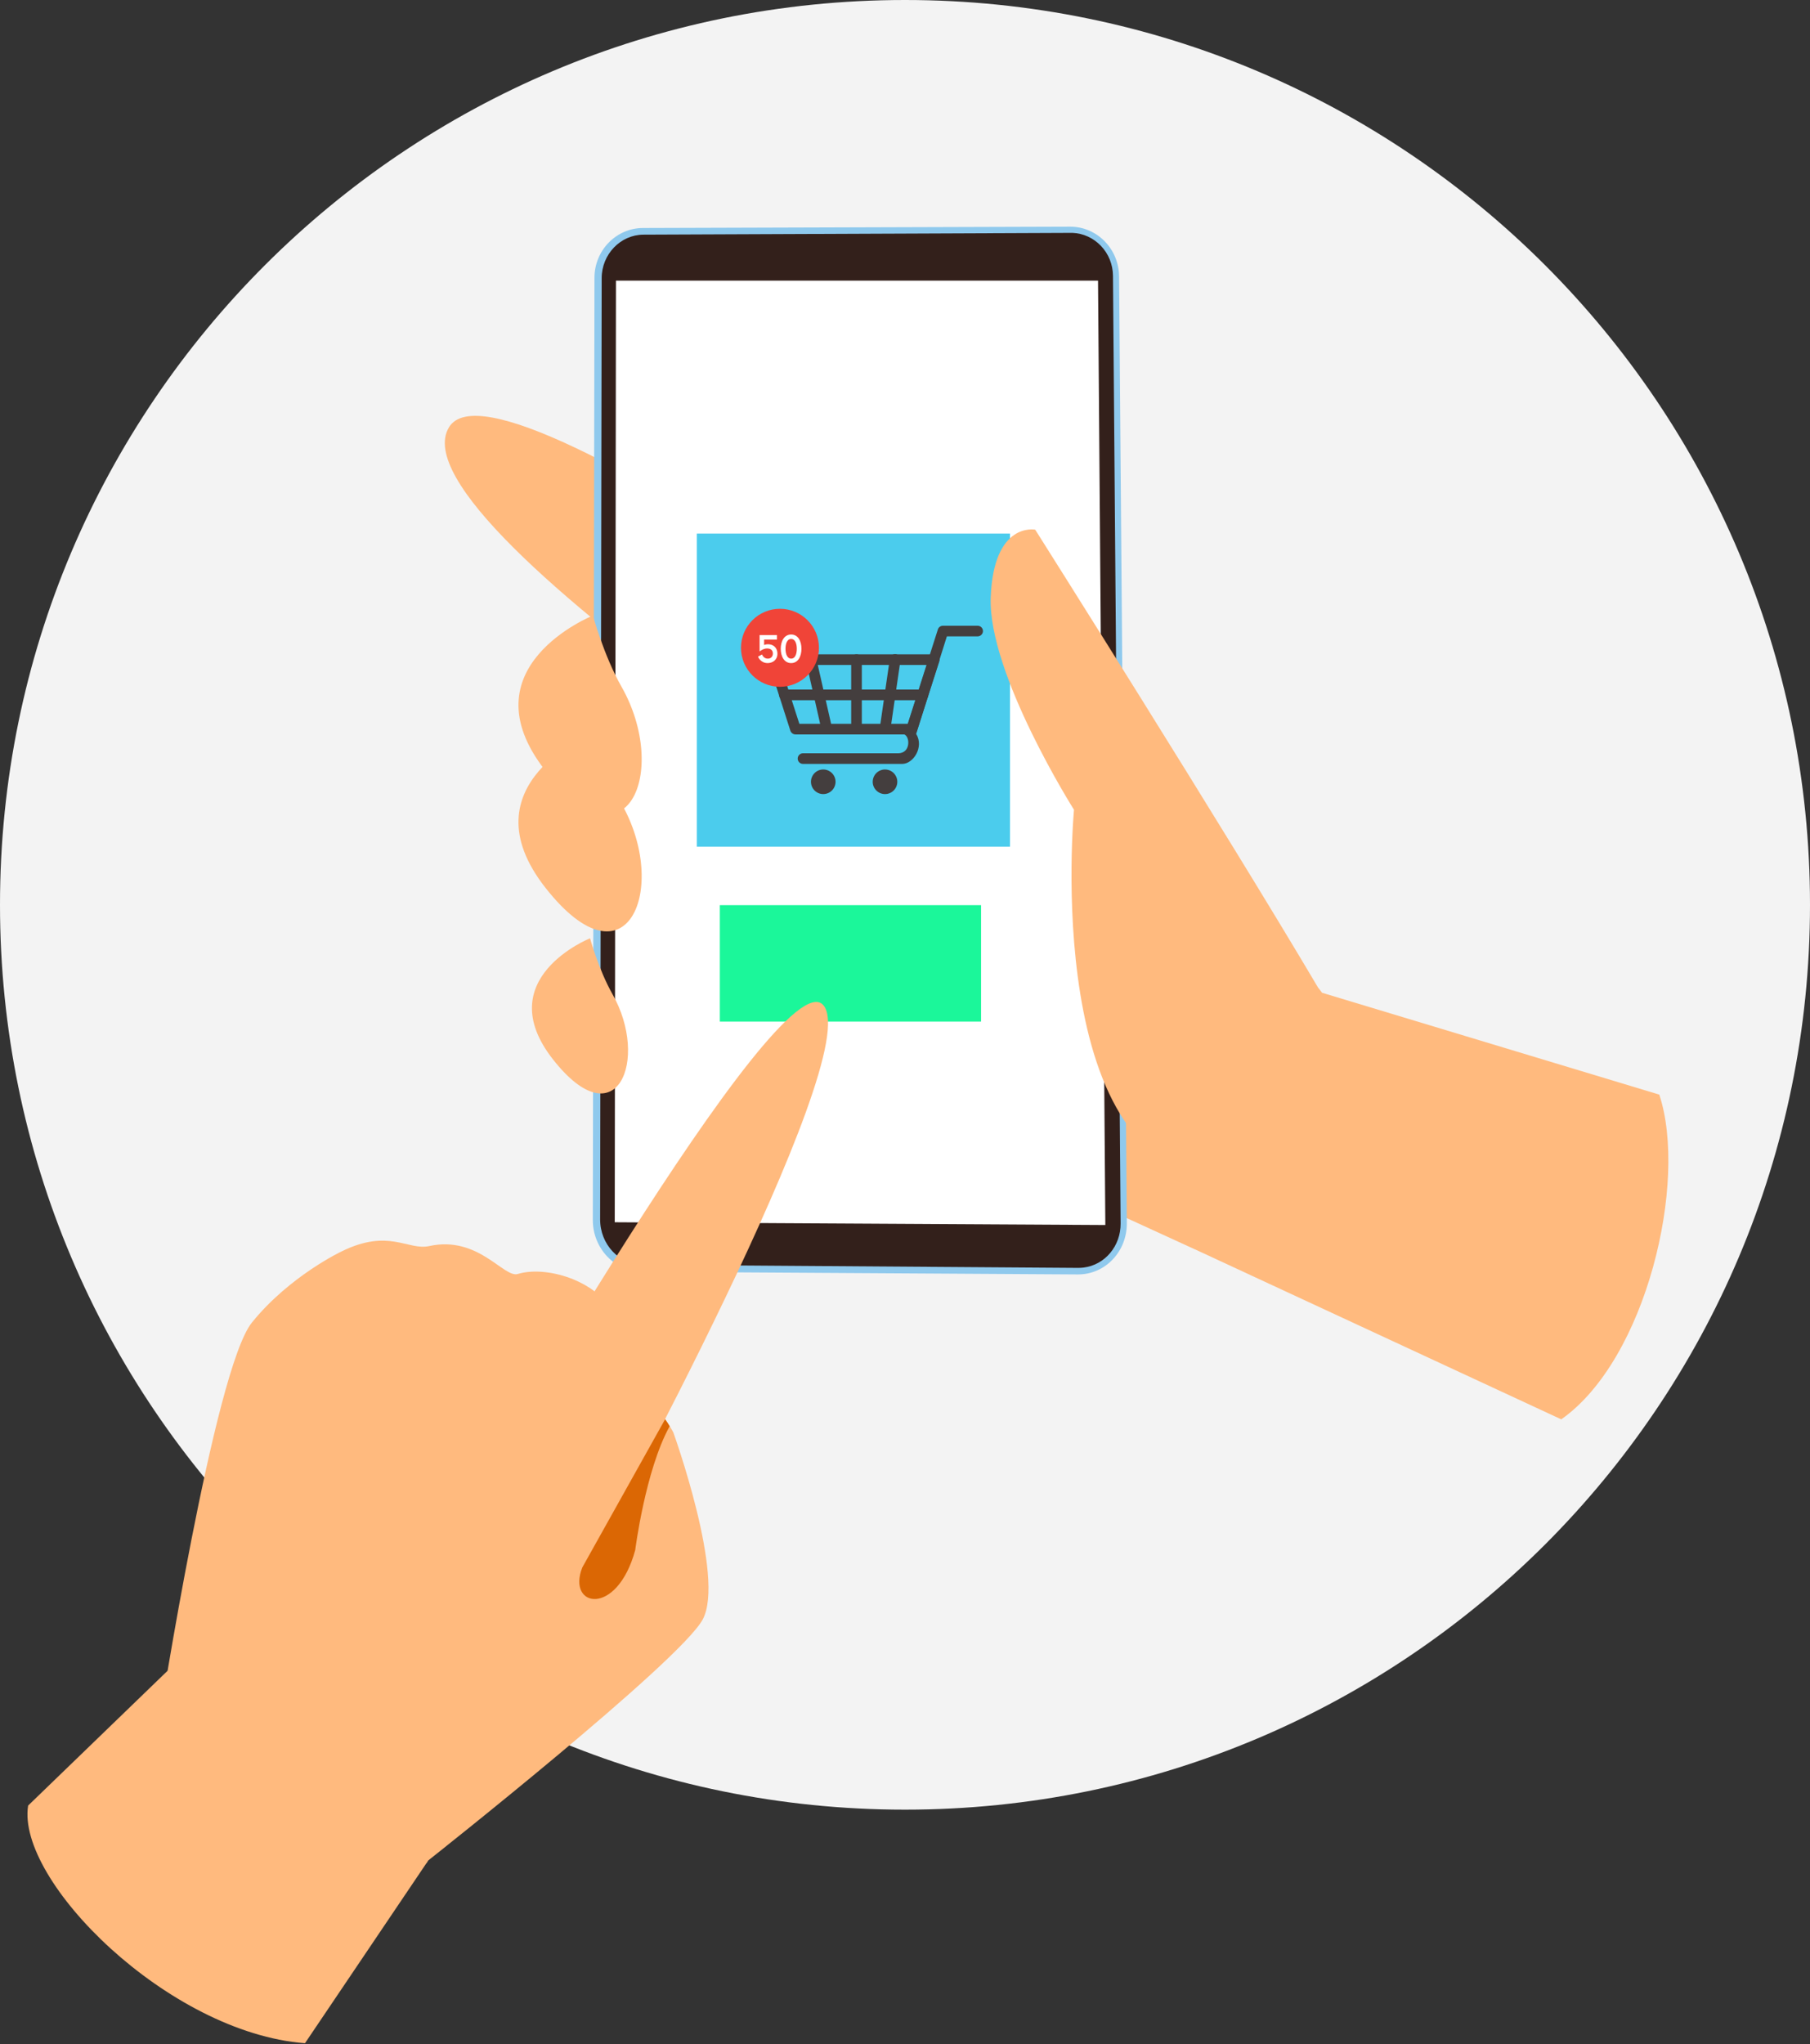 <svg width="264" height="298" viewBox="0 0 264 298" fill="none" xmlns="http://www.w3.org/2000/svg">
<rect x="0" y="0" width="264" height="298" fill="#333333" stroke="none"/>
<g clip-path="url(#clip0_1090:6769)">
<path d="M132 263.838C204.902 263.838 264 204.776 264 131.919C264 59.062 204.902 0 132 0C59.098 0 0 59.062 0 131.919C0 204.776 59.098 263.838 132 263.838Z" fill="#F3F3F3"/>
<path d="M164.613 108.708L195.077 148.766C198.857 164.37 190.296 178.407 174.192 182.106L103.346 149.639L164.613 108.708Z" fill="#FFBA7E"/>
<path d="M192.847 144.744L242.016 159.589C246.216 172.236 240.159 198.194 227.721 206.932L174.207 182.106L192.847 144.744Z" fill="#FFBA7E"/>
<path d="M161.495 115.928C161.495 115.928 73.269 49.346 65.483 62.301C56.55 77.145 149.735 134.439 149.735 134.439L161.495 115.928Z" fill="#FFBA7E"/>
<path d="M157.182 185.805L93.638 185.417C89.68 185.401 86.466 182.009 86.466 177.874L86.708 40.495C86.708 36.505 89.874 33.258 93.767 33.242L156.068 33.048C159.993 33.032 163.191 36.279 163.224 40.285L164.354 178.294C164.403 182.477 161.188 185.837 157.182 185.805Z" fill="#8FC9ED"/>
<path d="M158.055 184.803C157.796 184.835 157.522 184.851 157.247 184.851L93.719 184.399C90.311 184.383 87.532 181.411 87.532 177.792L87.758 40.559C87.758 37.07 90.504 34.227 93.848 34.211L156.149 33.953C156.246 33.953 156.343 33.953 156.44 33.953C158.006 34.017 159.476 34.696 160.575 35.843C161.689 37.005 162.319 38.556 162.335 40.204L163.45 178.358C163.482 181.653 161.172 184.415 158.055 184.803Z" fill="#33201B"/>
<path d="M160.154 40.915L161.22 178.6L89.664 178.197L89.841 40.915H160.154Z" fill="white"/>
<path d="M147.313 77.791H101.633V123.439H147.313V77.791Z" fill="#4BCCED"/>
<path d="M133.002 107.076H116.026C115.686 107.076 115.396 106.85 115.283 106.543L112.036 96.416C111.955 96.173 112.004 95.915 112.149 95.721C112.294 95.527 112.537 95.398 112.779 95.398H136.265C136.507 95.398 136.75 95.511 136.895 95.721C137.04 95.915 137.089 96.173 137.008 96.416L133.745 106.543C133.632 106.866 133.341 107.076 133.002 107.076ZM116.591 105.526H132.437L135.183 96.949H113.829L116.591 105.526Z" fill="#443E3E"/>
<path d="M131.596 111.373H117.123C116.687 111.373 116.348 111.018 116.348 110.598C116.348 110.161 116.704 109.822 117.123 109.822H131.031C131.984 109.806 132.404 109.144 132.469 108.465C132.533 107.868 132.307 107.254 131.903 107.076L136.797 91.763C136.894 91.441 137.201 91.231 137.541 91.231H142.596C143.032 91.231 143.372 91.586 143.372 92.006C143.372 92.426 143.016 92.781 142.596 92.781H138.106L133.632 106.996C134.811 108.95 133.195 111.373 131.596 111.373Z" fill="#443E3E"/>
<path d="M121.345 115.247C122.045 114.547 122.045 113.412 121.345 112.712C120.645 112.012 119.509 112.012 118.809 112.712C118.109 113.412 118.109 114.547 118.809 115.247C119.509 115.947 120.645 115.947 121.345 115.247Z" fill="#443E3E"/>
<path d="M130.829 114.392C131.057 113.429 130.46 112.463 129.496 112.236C128.532 112.008 127.567 112.605 127.339 113.568C127.112 114.532 127.708 115.498 128.672 115.725C129.636 115.953 130.601 115.356 130.829 114.392Z" fill="#443E3E"/>
<path d="M124.926 107.076C124.49 107.076 124.151 106.721 124.151 106.301V96.173C124.151 95.737 124.506 95.398 124.926 95.398C125.362 95.398 125.702 95.753 125.702 96.173V106.301C125.702 106.737 125.362 107.076 124.926 107.076Z" fill="#443E3E"/>
<path d="M120.597 107.076C120.242 107.076 119.919 106.834 119.838 106.479L117.544 96.351C117.447 95.931 117.706 95.511 118.126 95.414C118.546 95.317 118.966 95.576 119.063 95.996L121.356 106.123C121.453 106.543 121.195 106.963 120.775 107.06C120.71 107.076 120.662 107.076 120.597 107.076Z" fill="#443E3E"/>
<path d="M129.093 107.076C129.06 107.076 129.012 107.076 128.979 107.06C128.559 106.995 128.253 106.608 128.317 106.172L129.787 96.044C129.852 95.624 130.239 95.317 130.675 95.382C131.095 95.446 131.402 95.834 131.338 96.27L129.868 106.398C129.803 106.801 129.464 107.076 129.093 107.076Z" fill="#443E3E"/>
<path d="M134.634 102.085H114.411C113.974 102.085 113.635 101.73 113.635 101.31C113.635 100.874 113.991 100.534 114.411 100.534H134.618C135.054 100.534 135.393 100.89 135.393 101.31C135.409 101.73 135.054 102.085 134.634 102.085Z" fill="#443E3E"/>
<path d="M113.763 100.131C116.903 100.131 119.449 97.585 119.449 94.445C119.449 91.305 116.903 88.759 113.763 88.759C110.623 88.759 108.077 91.305 108.077 94.445C108.077 97.585 110.623 100.131 113.763 100.131Z" fill="#F04438"/>
<path d="M111.97 96.674C110.904 96.674 110.564 95.737 110.564 95.737L111.146 95.414C111.146 95.414 111.356 96.028 111.986 96.028C112.454 96.028 112.729 95.705 112.729 95.285C112.729 94.849 112.47 94.542 111.873 94.542C111.307 94.542 110.791 94.978 110.791 94.978V92.587H113.327V93.249H111.453V94.041C111.453 94.041 111.679 93.928 112.018 93.928C112.729 93.928 113.391 94.364 113.391 95.317C113.391 96.238 112.664 96.674 111.97 96.674Z" fill="white"/>
<path d="M116.897 94.59C116.897 95.689 116.412 96.674 115.394 96.674C114.377 96.674 113.876 95.689 113.876 94.59C113.876 93.492 114.377 92.507 115.394 92.507C116.428 92.507 116.897 93.508 116.897 94.59ZM116.218 94.59C116.218 93.799 115.96 93.153 115.394 93.153C114.829 93.153 114.571 93.799 114.571 94.59C114.571 95.382 114.845 96.028 115.394 96.028C115.96 96.028 116.218 95.382 116.218 94.59Z" fill="white"/>
<path d="M143.096 131.968H104.992V148.944H143.096V131.968Z" fill="#1BF79A"/>
<path d="M192.249 143.985C178.633 120.952 150.995 77.226 150.995 77.226C150.995 77.226 144.906 75.999 144.502 87.128C144.114 98.257 156.649 118.06 156.649 118.06C156.649 118.06 151.577 171.881 179.311 171.929C198.597 171.946 199.906 153.289 192.249 143.985Z" fill="#FFBA7E"/>
<path d="M86.482 89.744C86.482 89.744 67.664 97.255 79.569 112.39C91.473 127.525 97.627 112.39 90.666 100.147C88.081 95.624 86.482 89.744 86.482 89.744Z" fill="#FFBA7E"/>
<path d="M86.482 106.802C86.482 106.802 67.664 114.313 79.569 129.448C91.473 144.583 97.627 129.448 90.666 117.204C88.081 112.681 86.482 106.802 86.482 106.802Z" fill="#FFBA7E"/>
<path d="M86.061 136.797C86.061 136.797 71.379 142.661 80.666 154.468C89.954 166.276 94.751 154.468 89.324 144.922C87.321 141.385 86.061 136.797 86.061 136.797Z" fill="#FFBA7E"/>
<path d="M86.707 226.461C86.707 226.461 126.41 153.903 120.095 146.553C113.779 139.204 67.97 219.758 67.97 219.758L86.707 226.461Z" fill="#FFBA7E"/>
<path d="M102.489 236.12C99.145 242.29 62.511 271.204 62.511 271.204C30.237 257.28 82.184 224.587 82.184 224.587C82.184 224.587 69.214 202.797 80.682 199.809C89.049 197.628 94.541 203.443 96.9 206.755C97.223 207.207 97.481 207.611 97.691 207.934C98.03 208.499 98.208 208.838 98.208 208.838C98.208 208.838 105.832 229.966 102.489 236.12Z" fill="#FFBA7E"/>
<path d="M90.972 229.239L86.74 226.396L62.203 271.64L23.243 250.916C23.243 250.916 31.255 199.583 36.747 192.815C42.223 186.031 49.831 182.445 49.831 182.445C56.728 179.053 59.474 182.348 62.607 181.669C69.779 180.103 73.478 186.354 75.513 185.74C77.839 185.045 80.941 185.433 83.606 186.515C84.753 186.984 85.819 187.581 86.723 188.276C87.644 188.987 88.387 189.794 88.823 190.683L100.421 193.929L97.529 204.703L97.901 204.784L97.077 206.383L90.972 229.239Z" fill="#FFBA7E"/>
<path d="M92.651 225.993C89.97 235.814 82.636 234.344 84.93 228.529L97.012 206.916C97.335 207.369 97.481 207.595 97.675 207.934C94.121 214.363 92.651 225.993 92.651 225.993Z" fill="#DB6704"/>
<path d="M44.484 297.888C24.552 296.386 2.342 274.176 4.103 263.241L26.523 241.58L68.019 263.015L44.484 297.888Z" fill="#FFBA7E"/>
</g>
<defs>
<clipPath id="clip0_1090:6769">
<rect width="264" height="297.888" fill="white"/>
</clipPath>
</defs>
</svg>
